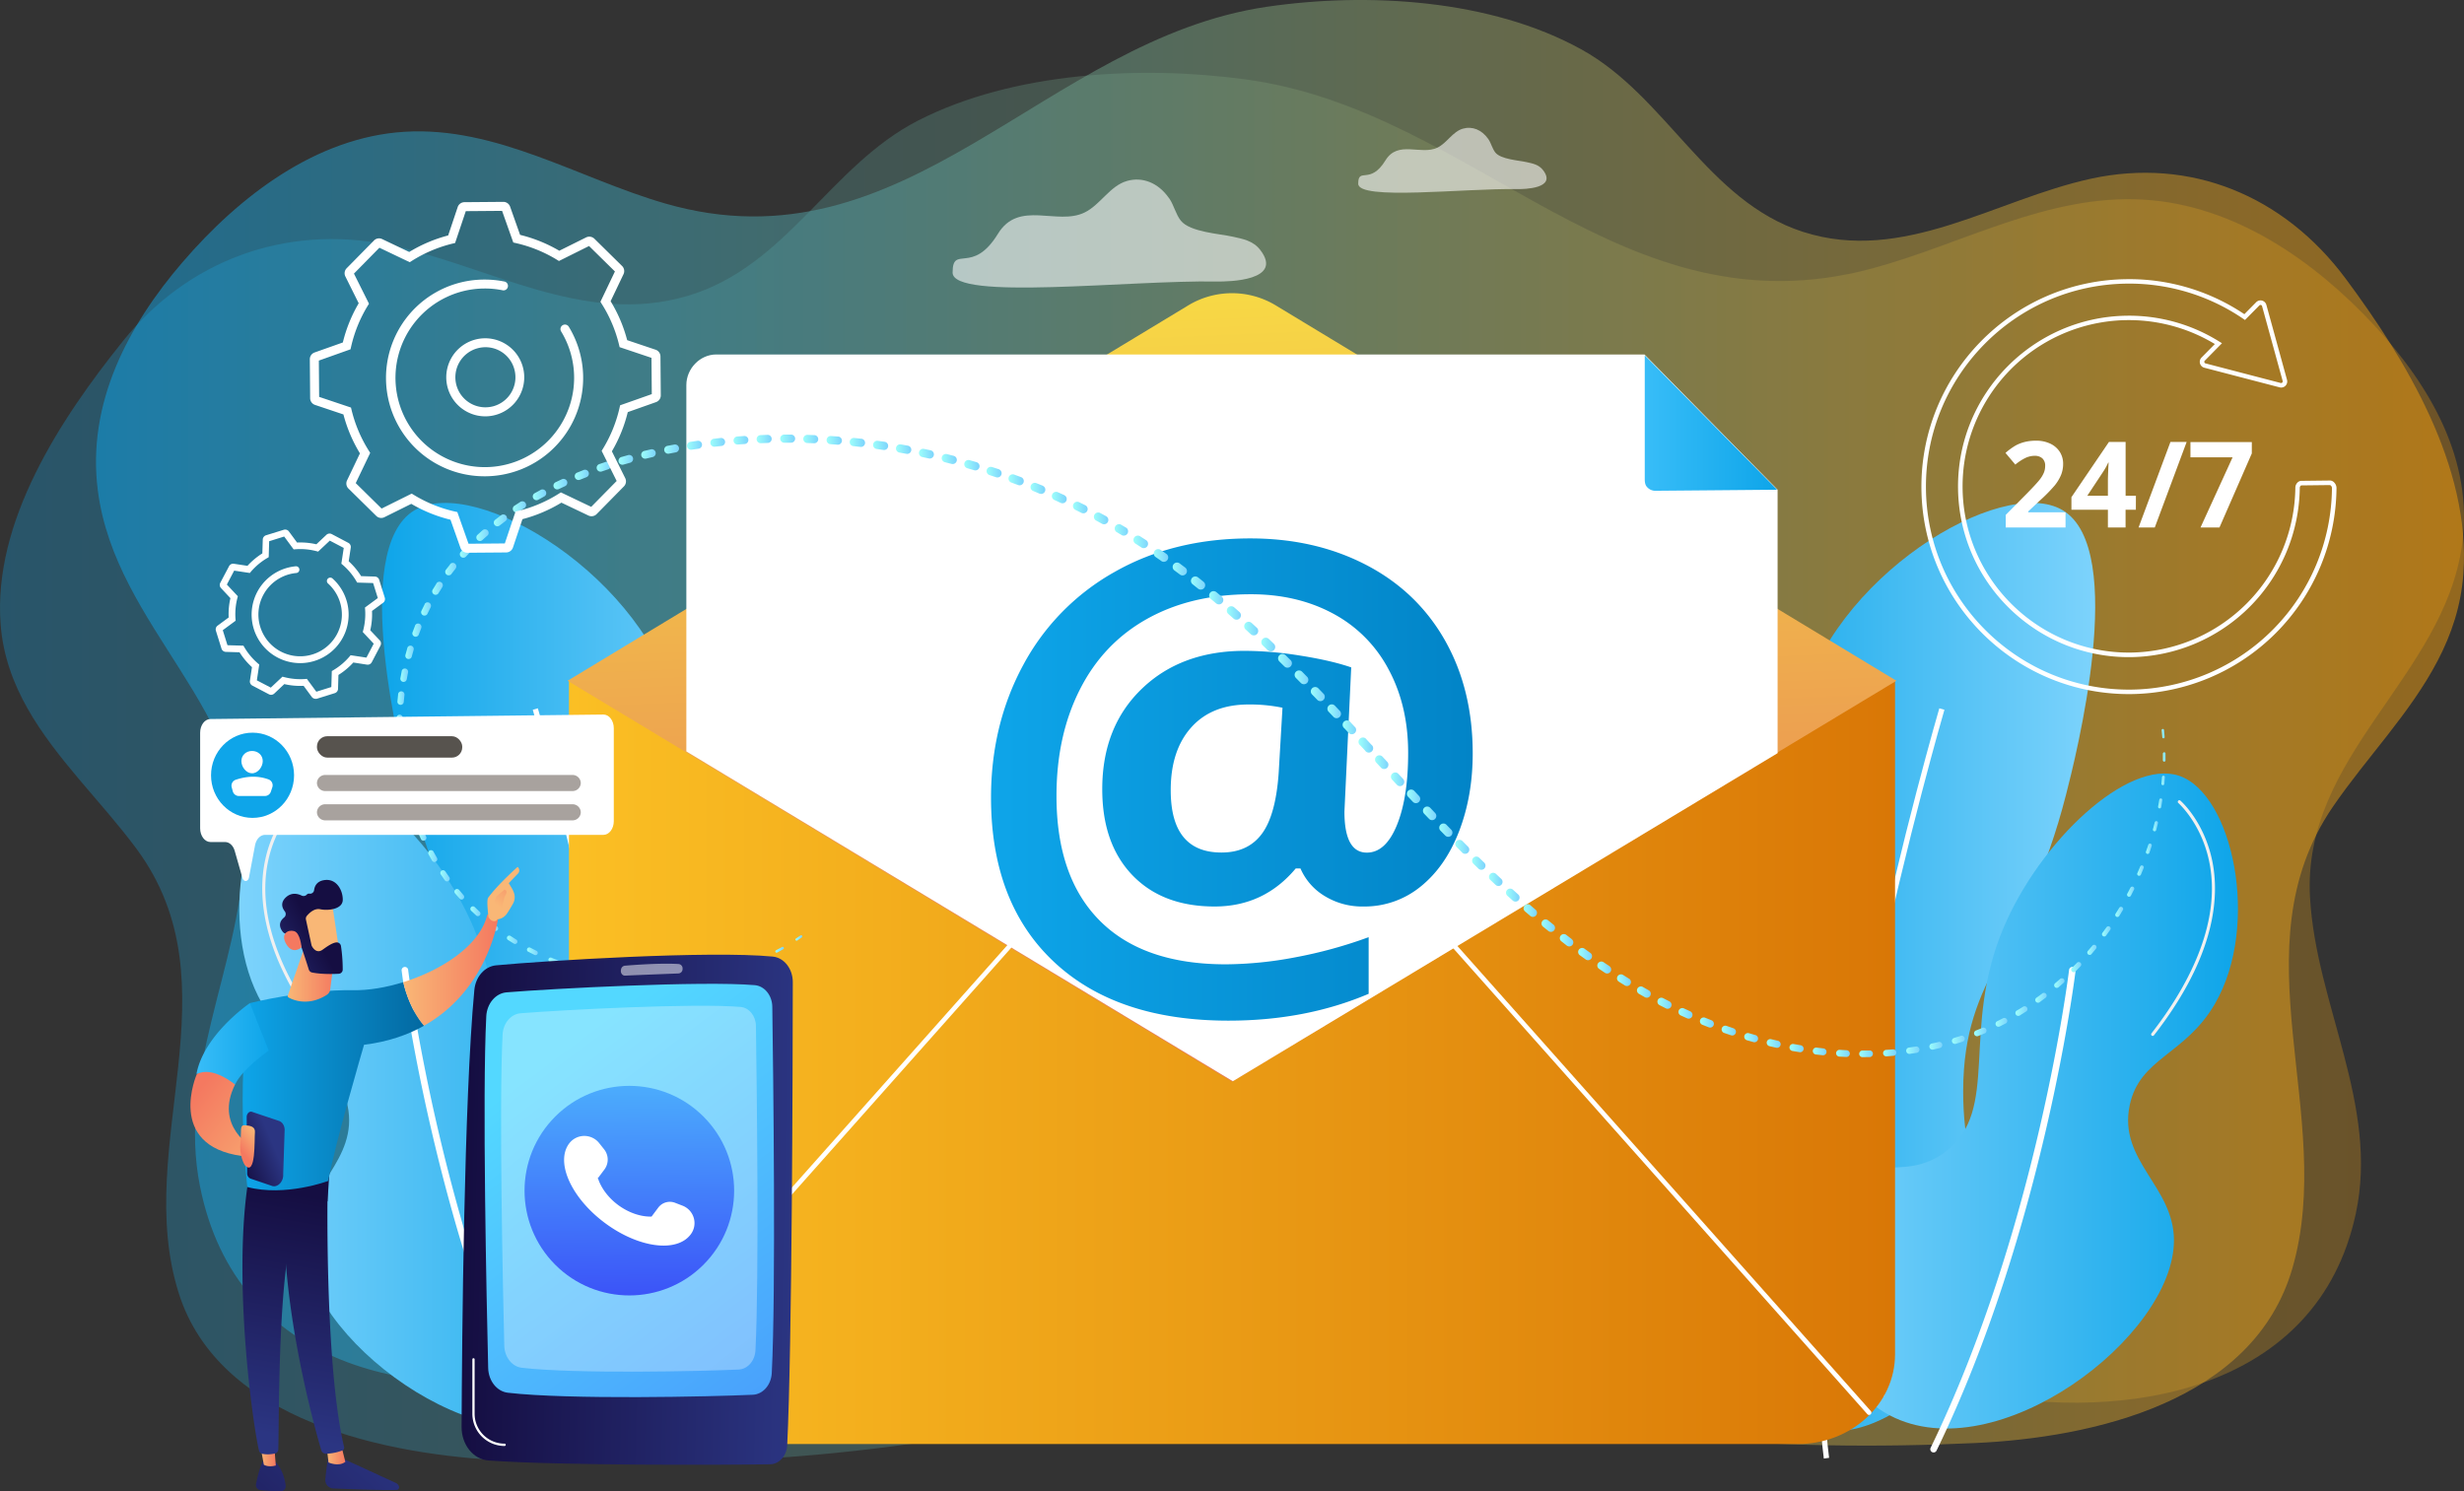 <svg xmlns="http://www.w3.org/2000/svg" xmlns:xlink="http://www.w3.org/1999/xlink" viewBox="0 0 1689.04 1022.42"><rect x="0" y="0" width="1689.04" height="1022.42" fill="#333333" stroke="none"/><defs><linearGradient id="a" x1="115.48" y1="555.31" x2="1804.52" y2="555.31" gradientUnits="userSpaceOnUse"><stop offset="0" stop-color="#0ea5e9"/><stop offset="1" stop-color="#f59e0b"/></linearGradient><linearGradient id="b" x1="181.29" y1="524.34" x2="1804.51" y2="524.34" xlink:href="#a"/><linearGradient id="c" x1="377.35" y1="691.83" x2="642.18" y2="691.83" gradientUnits="userSpaceOnUse"><stop offset="0" stop-color="#0ea5e9"/><stop offset="1" stop-color="#7dd3fc"/></linearGradient><linearGradient id="d" x1="279.51" y1="783.64" x2="575.83" y2="783.64" gradientUnits="userSpaceOnUse"><stop offset="0" stop-color="#7dd3fc"/><stop offset="1" stop-color="#0ea5e9"/></linearGradient><linearGradient id="e" x1="1286.88" y1="691.83" x2="1551.71" y2="691.83" xlink:href="#c"/><linearGradient id="f" x1="1353.23" y1="783.64" x2="1649.55" y2="783.64" xlink:href="#d"/><linearGradient id="g" x1="505.49" y1="757.07" x2="1414.51" y2="757.07" gradientUnits="userSpaceOnUse"><stop offset="0" stop-color="#fbbf24"/><stop offset="1" stop-color="#d97706"/></linearGradient><linearGradient id="h" x1="941.93" y1="66.29" x2="986.69" y2="1129.5" gradientUnits="userSpaceOnUse"><stop offset="0" stop-color="#fdf53f"/><stop offset="1" stop-color="#d93c65"/></linearGradient><clipPath id="i" transform="translate(-115.48 -28.79)"><polygon points="543.22 518.14 960.57 770.06 1354.11 533.03 1354.11 166.05 575.99 166.05 543.22 518.14" style="fill:none"/></clipPath><linearGradient id="j" x1="1242.94" y1="318.85" x2="1333.68" y2="318.85" gradientUnits="userSpaceOnUse"><stop offset="0" stop-color="#38bdf8"/><stop offset="1" stop-color="#0ea5e9"/></linearGradient><linearGradient id="k" x1="794.82" y1="563.22" x2="1125.03" y2="563.22" gradientUnits="userSpaceOnUse"><stop offset="0" stop-color="#0ea5e9"/><stop offset="1" stop-color="#0284c7"/></linearGradient><linearGradient id="l" x1="1597.3" y1="531.78" x2="1599.34" y2="531.78" gradientUnits="userSpaceOnUse"><stop offset="0" stop-color="#9cfffb"/><stop offset="1" stop-color="#7dd3fc"/></linearGradient><linearGradient id="m" x1="1598.1" y1="547.77" x2="1599.91" y2="547.77" xlink:href="#l"/><linearGradient id="n" x1="1597.13" y1="563.75" x2="1599.49" y2="563.75" xlink:href="#l"/><linearGradient id="o" x1="1594.83" y1="579.62" x2="1597.75" y2="579.62" xlink:href="#l"/><linearGradient id="p" x1="1591.27" y1="595.28" x2="1594.73" y2="595.28" xlink:href="#l"/><linearGradient id="q" x1="1586.5" y1="610.63" x2="1590.49" y2="610.63" xlink:href="#l"/><linearGradient id="r" x1="1580.57" y1="625.59" x2="1585.07" y2="625.59" xlink:href="#l"/><linearGradient id="s" x1="1573.53" y1="640.08" x2="1578.52" y2="640.08" xlink:href="#l"/><linearGradient id="t" x1="1565.45" y1="654.03" x2="1570.91" y2="654.03" xlink:href="#l"/><linearGradient id="u" x1="1556.35" y1="667.35" x2="1562.28" y2="667.35" xlink:href="#l"/><linearGradient id="v" x1="1546.29" y1="679.97" x2="1552.68" y2="679.97" xlink:href="#l"/><linearGradient id="w" x1="1535.32" y1="691.82" x2="1542.14" y2="691.82" xlink:href="#l"/><linearGradient id="x" x1="1523.47" y1="702.81" x2="1530.71" y2="702.81" xlink:href="#l"/><linearGradient id="y" x1="1510.8" y1="712.84" x2="1518.46" y2="712.84" xlink:href="#l"/><linearGradient id="z" x1="1497.4" y1="721.82" x2="1505.41" y2="721.82" xlink:href="#l"/><linearGradient id="aa" x1="1483.32" y1="729.67" x2="1491.62" y2="729.67" xlink:href="#l"/><linearGradient id="ab" x1="1468.63" y1="736.3" x2="1477.21" y2="736.3" xlink:href="#l"/><linearGradient id="ac" x1="1453.45" y1="741.67" x2="1462.25" y2="741.67" xlink:href="#l"/><linearGradient id="ad" x1="1437.91" y1="745.83" x2="1446.9" y2="745.83" xlink:href="#l"/><linearGradient id="ae" x1="1422.11" y1="748.81" x2="1431.26" y2="748.81" xlink:href="#l"/><linearGradient id="af" x1="1406.15" y1="750.63" x2="1415.43" y2="750.63" xlink:href="#l"/><linearGradient id="ag" x1="1390.11" y1="751.34" x2="1399.5" y2="751.34" xlink:href="#l"/><linearGradient id="ah" x1="1374.08" y1="750.98" x2="1383.55" y2="750.98" xlink:href="#l"/><linearGradient id="ai" x1="1358.1" y1="749.63" x2="1367.64" y2="749.63" xlink:href="#l"/><linearGradient id="aj" x1="1342.24" y1="747.35" x2="1351.82" y2="747.35" xlink:href="#l"/><linearGradient id="ak" x1="1326.54" y1="744.17" x2="1336.16" y2="744.17" xlink:href="#l"/><linearGradient id="al" x1="1311.03" y1="740.16" x2="1320.69" y2="740.16" xlink:href="#l"/><linearGradient id="am" x1="1295.75" y1="735.36" x2="1305.43" y2="735.36" xlink:href="#l"/><linearGradient id="an" x1="1280.74" y1="729.81" x2="1290.42" y2="729.81" xlink:href="#l"/><linearGradient id="ao" x1="1266.02" y1="723.54" x2="1275.7" y2="723.54" xlink:href="#l"/><linearGradient id="ap" x1="1251.6" y1="716.58" x2="1261.29" y2="716.58" xlink:href="#l"/><linearGradient id="aq" x1="1237.57" y1="708.97" x2="1247.19" y2="708.97" xlink:href="#l"/><linearGradient id="ar" x1="1223.86" y1="700.78" x2="1233.41" y2="700.78" xlink:href="#l"/><linearGradient id="as" x1="1210.46" y1="692.08" x2="1219.95" y2="692.08" xlink:href="#l"/><linearGradient id="at" x1="1197.38" y1="682.91" x2="1206.8" y2="682.91" xlink:href="#l"/><linearGradient id="au" x1="1184.6" y1="673.33" x2="1193.96" y2="673.33" xlink:href="#l"/><linearGradient id="av" x1="1172.1" y1="663.36" x2="1181.41" y2="663.36" xlink:href="#l"/><linearGradient id="aw" x1="1159.88" y1="653.07" x2="1169.13" y2="653.07" xlink:href="#l"/><linearGradient id="ax" x1="1147.9" y1="642.48" x2="1157.11" y2="642.48" xlink:href="#l"/><linearGradient id="ay" x1="1136.16" y1="631.63" x2="1145.33" y2="631.63" xlink:href="#l"/><linearGradient id="az" x1="1124.61" y1="620.57" x2="1133.76" y2="620.57" xlink:href="#l"/><linearGradient id="ba" x1="1113.24" y1="609.32" x2="1122.36" y2="609.32" xlink:href="#l"/><linearGradient id="bb" x1="1102.01" y1="597.91" x2="1111.12" y2="597.91" xlink:href="#l"/><linearGradient id="bc" x1="1090.91" y1="586.37" x2="1100.02" y2="586.37" xlink:href="#l"/><linearGradient id="bd" x1="1079.9" y1="574.75" x2="1089.01" y2="574.75" xlink:href="#l"/><linearGradient id="be" x1="1068.96" y1="563.05" x2="1078.08" y2="563.05" xlink:href="#l"/><linearGradient id="bf" x1="1058.05" y1="551.32" x2="1067.2" y2="551.32" xlink:href="#l"/><linearGradient id="bg" x1="1047.15" y1="539.59" x2="1056.33" y2="539.59" xlink:href="#l"/><linearGradient id="bh" x1="1036.22" y1="527.88" x2="1045.44" y2="527.88" xlink:href="#l"/><linearGradient id="bi" x1="1025.23" y1="516.22" x2="1034.5" y2="516.22" xlink:href="#l"/><linearGradient id="bj" x1="1014.15" y1="504.65" x2="1023.48" y2="504.65" xlink:href="#l"/><linearGradient id="bk" x1="1002.95" y1="493.18" x2="1012.35" y2="493.18" xlink:href="#l"/><linearGradient id="bl" x1="991.6" y1="481.85" x2="1001.09" y2="481.85" xlink:href="#l"/><linearGradient id="bm" x1="980.08" y1="470.7" x2="989.65" y2="470.7" xlink:href="#l"/><linearGradient id="bn" x1="968.38" y1="459.76" x2="978.02" y2="459.76" xlink:href="#l"/><linearGradient id="bo" x1="956.46" y1="449.05" x2="966.14" y2="449.05" xlink:href="#l"/><linearGradient id="bp" x1="944.3" y1="438.62" x2="954.03" y2="438.62" xlink:href="#l"/><linearGradient id="bq" x1="931.87" y1="428.52" x2="941.66" y2="428.52" xlink:href="#l"/><linearGradient id="br" x1="919.15" y1="418.77" x2="929.01" y2="418.77" xlink:href="#l"/><linearGradient id="bs" x1="906.14" y1="409.42" x2="916.06" y2="409.42" xlink:href="#l"/><linearGradient id="bt" x1="892.8" y1="400.51" x2="902.81" y2="400.51" xlink:href="#l"/><linearGradient id="bu" x1="879.15" y1="392.1" x2="889.23" y2="392.1" xlink:href="#l"/><linearGradient id="bv" x1="865.21" y1="384.19" x2="875.35" y2="384.19" xlink:href="#l"/><linearGradient id="bw" x1="850.99" y1="376.8" x2="861.19" y2="376.8" xlink:href="#l"/><linearGradient id="bx" x1="836.52" y1="369.92" x2="846.76" y2="369.92" xlink:href="#l"/><linearGradient id="by" x1="821.81" y1="363.57" x2="832.1" y2="363.57" xlink:href="#l"/><linearGradient id="bz" x1="806.88" y1="357.75" x2="817.22" y2="357.75" xlink:href="#l"/><linearGradient id="ca" x1="791.76" y1="352.46" x2="802.13" y2="352.46" xlink:href="#l"/><linearGradient id="cb" x1="776.47" y1="347.71" x2="786.86" y2="347.71" xlink:href="#l"/><linearGradient id="cc" x1="761.01" y1="343.49" x2="771.43" y2="343.49" xlink:href="#l"/><linearGradient id="cd" x1="745.42" y1="339.83" x2="755.85" y2="339.83" xlink:href="#l"/><linearGradient id="ce" x1="729.72" y1="336.71" x2="740.16" y2="336.71" xlink:href="#l"/><linearGradient id="cf" x1="713.92" y1="334.14" x2="724.36" y2="334.14" xlink:href="#l"/><linearGradient id="cg" x1="698.04" y1="332.14" x2="708.48" y2="332.14" xlink:href="#l"/><linearGradient id="ch" x1="682.1" y1="330.69" x2="692.53" y2="330.69" xlink:href="#l"/><linearGradient id="ci" x1="666.13" y1="329.82" x2="676.55" y2="329.82" xlink:href="#l"/><linearGradient id="cj" x1="650.14" y1="329.51" x2="660.54" y2="329.51" xlink:href="#l"/><linearGradient id="ck" x1="634.15" y1="329.77" x2="644.52" y2="329.77" xlink:href="#l"/><linearGradient id="cl" x1="618.19" y1="330.62" x2="628.53" y2="330.62" xlink:href="#l"/><linearGradient id="cm" x1="602.27" y1="332.06" x2="612.57" y2="332.06" xlink:href="#l"/><linearGradient id="cn" x1="586.42" y1="334.08" x2="596.68" y2="334.08" xlink:href="#l"/><linearGradient id="co" x1="570.66" y1="336.71" x2="580.87" y2="336.71" xlink:href="#l"/><linearGradient id="cp" x1="555.04" y1="340.01" x2="565.18" y2="340.01" xlink:href="#l"/><linearGradient id="cq" x1="539.58" y1="344.01" x2="549.64" y2="344.01" xlink:href="#l"/><linearGradient id="cr" x1="524.37" y1="348.76" x2="534.31" y2="348.76" xlink:href="#l"/><linearGradient id="cs" x1="509.44" y1="354.3" x2="519.22" y2="354.3" xlink:href="#l"/><linearGradient id="ct" x1="494.86" y1="360.69" x2="504.45" y2="360.69" xlink:href="#l"/><linearGradient id="cu" x1="480.72" y1="367.98" x2="490.1" y2="367.98" xlink:href="#l"/><linearGradient id="cv" x1="467.12" y1="376.21" x2="476.26" y2="376.21" xlink:href="#l"/><linearGradient id="cw" x1="454.18" y1="385.42" x2="463.03" y2="385.42" xlink:href="#l"/><linearGradient id="cx" x1="442.02" y1="395.63" x2="450.55" y2="395.63" xlink:href="#l"/><linearGradient id="cy" x1="430.79" y1="406.84" x2="438.96" y2="406.84" xlink:href="#l"/><linearGradient id="cz" x1="420.63" y1="419.03" x2="428.39" y2="419.03" xlink:href="#l"/><linearGradient id="da" x1="411.76" y1="432.18" x2="419.03" y2="432.18" xlink:href="#l"/><linearGradient id="db" x1="404.24" y1="446.16" x2="411.03" y2="446.16" xlink:href="#l"/><linearGradient id="dc" x1="398.1" y1="460.83" x2="404.4" y2="460.83" xlink:href="#l"/><linearGradient id="dd" x1="393.34" y1="476.02" x2="399.15" y2="476.02" xlink:href="#l"/><linearGradient id="de" x1="389.95" y1="491.6" x2="395.27" y2="491.6" xlink:href="#l"/><linearGradient id="df" x1="387.92" y1="507.44" x2="392.76" y2="507.44" xlink:href="#l"/><linearGradient id="dg" x1="387.24" y1="523.41" x2="391.6" y2="523.41" xlink:href="#l"/><linearGradient id="dh" x1="387.56" y1="539.4" x2="392.11" y2="539.4" xlink:href="#l"/><linearGradient id="di" x1="389.15" y1="555.31" x2="394.04" y2="555.31" xlink:href="#l"/><linearGradient id="dj" x1="392.09" y1="571" x2="397.31" y2="571" xlink:href="#l"/><linearGradient id="dk" x1="396.36" y1="586.37" x2="401.92" y2="586.37" xlink:href="#l"/><linearGradient id="dl" x1="401.98" y1="601.28" x2="407.87" y2="601.28" xlink:href="#l"/><linearGradient id="dm" x1="408.95" y1="615.6" x2="415.18" y2="615.6" xlink:href="#l"/><linearGradient id="dn" x1="417.27" y1="629.16" x2="423.78" y2="629.16" xlink:href="#l"/><linearGradient id="do" x1="426.9" y1="641.83" x2="433.68" y2="641.83" xlink:href="#l"/><linearGradient id="dp" x1="437.79" y1="653.44" x2="444.81" y2="653.44" xlink:href="#l"/><linearGradient id="dq" x1="449.83" y1="663.87" x2="457.03" y2="663.87" xlink:href="#l"/><linearGradient id="dr" x1="462.85" y1="673.06" x2="470.2" y2="673.06" xlink:href="#l"/><linearGradient id="ds" x1="476.71" y1="680.97" x2="484.15" y2="680.97" xlink:href="#l"/><linearGradient id="dt" x1="491.26" y1="687.58" x2="498.74" y2="687.58" xlink:href="#l"/><linearGradient id="du" x1="506.34" y1="692.87" x2="513.84" y2="692.87" xlink:href="#l"/><linearGradient id="dv" x1="521.86" y1="696.85" x2="529.33" y2="696.85" xlink:href="#l"/><linearGradient id="dw" x1="537.66" y1="699.51" x2="545.08" y2="699.51" xlink:href="#l"/><linearGradient id="dx" x1="553.65" y1="700.84" x2="560.97" y2="700.84" xlink:href="#l"/><linearGradient id="dy" x1="569.72" y1="700.84" x2="576.91" y2="700.84" xlink:href="#l"/><linearGradient id="dz" x1="585.74" y1="699.47" x2="592.78" y2="699.47" xlink:href="#l"/><linearGradient id="ea" x1="601.61" y1="696.7" x2="608.44" y2="696.7" xlink:href="#l"/><linearGradient id="eb" x1="617.18" y1="692.54" x2="623.76" y2="692.54" xlink:href="#l"/><linearGradient id="ec" x1="632.31" y1="686.97" x2="638.61" y2="686.97" xlink:href="#l"/><linearGradient id="ed" x1="646.86" y1="679.97" x2="652.83" y2="679.97" xlink:href="#l"/><linearGradient id="ee" x1="660.67" y1="671.87" x2="665.4" y2="671.87" xlink:href="#l"/><linearGradient id="ef" x1="144.66" y1="531.52" x2="201.57" y2="531.52" gradientUnits="userSpaceOnUse"><stop offset="0" stop-color="#0ea5e9"/><stop offset="1" stop-color="#0ea5e9"/></linearGradient><linearGradient id="eg" x1="-6114.6" y1="824.38" x2="-5889.31" y2="824.38" gradientTransform="matrix(-1, -0.02, -0.02, 1, -5436.04, -99.41)" gradientUnits="userSpaceOnUse"><stop offset="0" stop-color="#2b3582"/><stop offset="1" stop-color="#150e42"/></linearGradient><linearGradient id="eh" x1="-5943.8" y1="734.82" x2="-6407.81" y2="1328.4" gradientTransform="matrix(-1, -0.02, -0.02, 1, -5436.04, -99.41)" gradientUnits="userSpaceOnUse"><stop offset="0" stop-color="#53d8ff"/><stop offset="1" stop-color="#3840f7"/></linearGradient><linearGradient id="ei" x1="544.8" y1="702.45" x2="548.39" y2="948.88" gradientTransform="translate(757.74 -139.19) rotate(45)" xlink:href="#eh"/><linearGradient id="ej" x1="1584.58" y1="1014.68" x2="1441.09" y2="1170.75" gradientTransform="translate(-1198.53)" xlink:href="#eg"/><linearGradient id="ek" x1="1538.01" y1="1026.27" x2="1550.75" y2="1026.27" gradientTransform="translate(-1198.53)" gradientUnits="userSpaceOnUse"><stop offset="0" stop-color="#f9b776"/><stop offset="1" stop-color="#f47960"/></linearGradient><linearGradient id="el" x1="1514.92" y1="1014.94" x2="1543.08" y2="851.32" gradientTransform="translate(-1198.53)" xlink:href="#eg"/><linearGradient id="em" x1="1552.39" y1="985.09" x2="1408.9" y2="1141.16" gradientTransform="translate(-1198.53)" xlink:href="#eg"/><linearGradient id="en" x1="1492.07" y1="1025.62" x2="1503.08" y2="1025.62" xlink:href="#ek"/><linearGradient id="eo" x1="1483.07" y1="1009.46" x2="1511.23" y2="845.84" gradientTransform="translate(-1198.53)" xlink:href="#eg"/><linearGradient id="ep" x1="281.81" y1="773.49" x2="406.19" y2="773.49" gradientUnits="userSpaceOnUse"><stop offset="0" stop-color="#0ea5e9"/><stop offset="1" stop-color="#0369a1"/></linearGradient><linearGradient id="eq" x1="1590.45" y1="693.76" x2="1655.57" y2="693.76" xlink:href="#ek"/><linearGradient id="er" x1="7016.72" y1="682.84" x2="7060.41" y2="782.26" gradientTransform="matrix(-1, 0, 0, 1, 7459.25, 0)" xlink:href="#ek"/><linearGradient id="es" x1="1655.25" y1="649.74" x2="1673.49" y2="621.71" xlink:href="#ek"/><linearGradient id="et" x1="250.16" y1="744.44" x2="299.69" y2="744.44" xlink:href="#j"/><linearGradient id="eu" x1="1511.24" y1="697.9" x2="1543.82" y2="697.9" xlink:href="#ek"/><linearGradient id="ev" x1="1515.23" y1="832.06" x2="1448.15" y2="778.4" xlink:href="#ek"/><linearGradient id="ew" x1="-3162.8" y1="-3234.97" x2="-3203.92" y2="-3180.58" gradientTransform="matrix(0.88, -0.47, 0.47, 0.88, 4621, 2040)" xlink:href="#ek"/><linearGradient id="ex" x1="-3194.2" y1="-3221.91" x2="-3145.09" y2="-3221.91" gradientTransform="matrix(0.88, -0.47, 0.47, 0.88, 4621, 2040)" xlink:href="#eg"/><linearGradient id="ey" x1="-3222.09" y1="-3192.53" x2="-3189.8" y2="-3225.66" gradientTransform="matrix(0.88, -0.47, 0.47, 0.88, 4621, 2040)" xlink:href="#ek"/><linearGradient id="ez" x1="-8537.23" y1="353.45" x2="-8554.34" y2="371.54" gradientTransform="matrix(0.96, 0.29, -0.37, 1.22, 8616.79, 2828.34)" xlink:href="#eg"/><linearGradient id="fa" x1="293.17" y1="808.16" x2="280.74" y2="817.44" gradientTransform="matrix(1, 0, 0, 1, 0, 0)" xlink:href="#ek"/></defs><title>contact</title><g style="isolation:isolate"><path d="M134.34,514.5c19.59,34.68,50.73,63.84,74.73,96.25,69.33,93.68-2.81,203.3,28.83,304.29,27.57,88,142.24,111.57,226.06,115.14,141.23,6,282.31-3,418.48-41.3,94.49-26.58,189.1-61.39,288.7-63.49,101.82-2.16,197.59,38.72,295.95,58.05,108,21.23,237.19-1.82,263.23-122.43,16.13-74.73-27.3-143.54-31.36-217.11-5.39-97.39,91.71-150.84,104.27-241.89,7.92-57.41-21.67-108.7-60.29-150.23-40.74-43.83-95.53-82.55-158.4-86.15-65.7-3.76-124.34,30.74-185.76,47.21C1226.2,259.13,1128.24,104.76,969.42,83.23c-71.62-9.71-159.65-5.1-224.68,28.24-60.48,31-89.82,99.88-157.66,120.1-71.79,21.41-137.49-21.37-205.71-35-70.61-14.14-137.39,11-181.58,66-42.85,53.39-89.21,123.7-83.89,194.19C117.51,478.14,124.46,497,134.34,514.5Z" transform="translate(-115.48 -28.79)" style="opacity:0.3;fill:url(#a)"/><path d="M1786.39,481.9c-18.83,36.05-48.76,66.37-71.81,100.08-66.64,97.41,2.69,211.39-27.72,316.4-26.5,91.49-136.69,116-217.24,119.73-135.74,6.26-271.31-3.12-402.18-43-90.81-27.64-181.73-63.83-277.45-66-97.85-2.24-189.89,40.27-284.41,60.37-103.8,22.07-227.95-1.9-253-127.31C237.1,764.5,278.84,693,282.75,616.45c5.17-101.27-88.14-156.85-100.22-251.52-7.61-59.69,20.83-113,57.94-156.22,39.16-45.57,91.82-85.83,152.23-89.57,63.14-3.91,119.5,32,178.52,49.09,165.85,48.13,260-112.38,412.63-134.78,68.83-10.1,153.43-5.3,215.93,29.37,58.12,32.24,86.32,103.86,151.51,124.89,69,22.25,132.13-22.23,197.69-36.44,67.86-14.71,132,11.4,174.51,68.65,41.18,55.51,85.73,128.62,80.62,201.92C1802.56,444.09,1795.89,463.73,1786.39,481.9Z" transform="translate(-115.48 -28.79)" style="opacity:0.5;fill:url(#b)"/><path d="M566.43,1009c-42.1,8.42-95.87-37.48-113.19-87.62-17.82-51.61,14.86-73.23,14.61-144.84-.29-81.34-42.61-93.6-70.59-203.25-6.32-24.74-42.86-167.9,2.43-194.73C441.57,353.79,559.2,425,579.82,516.13c14.7,65-30.75,92.27-13.39,168,15.23,66.42,55.25,67.38,70.59,131.45C655.69,893.53,621.71,998,566.43,1009Z" transform="translate(-115.48 -28.79)" style="fill:url(#c)"/><path d="M563.37,1028.75C574.72,941.11,552.58,805.9,532,707.9c-22.28-106.1-47.55-192.64-47.81-193.5l-3.5,1c.25.87,25.5,87.29,47.74,193.26C549,806.39,571,941.15,559.75,1028.28Z" transform="translate(-115.48 -28.79)" style="fill:#fff"/><path d="M517.94,999.26c55.23-28.78,74.13-127.59,42.74-159.7-21.21-21.7-51.63,1.12-81-21.37-37.46-28.72-9.9-82.81-39.36-153C415.27,605.54,355.14,549.05,320,560.64,283.22,572.77,263.84,662.79,295.26,717c20.43,35.23,51.7,37,58.48,69.73,7.87,38-30.16,55.36-30.37,92.22C323,945.13,444.88,1037.33,517.94,999.26Z" transform="translate(-115.48 -28.79)" style="fill:url(#d)"/><path d="M488.14,1024.57a2.3,2.3,0,0,0,1-.23,2.25,2.25,0,0,0,1-3C417,870.46,395.48,695.44,395.27,693.69a2.25,2.25,0,0,0-4.47.53c.21,1.76,21.77,177.54,95.31,329.08A2.27,2.27,0,0,0,488.14,1024.57Z" transform="translate(-115.48 -28.79)" style="fill:#fff"/><path d="M337.93,739a1.1,1.1,0,0,0,.66-.23,1.07,1.07,0,0,0,.18-1.51c-23.11-29.66-48.72-74.23-39.5-118.09,5.49-26.12,21-39.74,21.1-39.87a1.08,1.08,0,0,0,.11-1.52,1.07,1.07,0,0,0-1.51-.11c-.66.57-16.16,14.24-21.8,41.06C292,643.4,294.7,684.21,337.08,738.6A1.08,1.08,0,0,0,337.93,739Z" transform="translate(-115.48 -28.79)" style="fill:#f0f0f0"/><path d="M522.92,986.08a1.09,1.09,0,0,0,.89-.46c35.51-51.84,47.63-91.89,36-119-10.34-24.14-36.45-28.64-36.72-28.68a1.07,1.07,0,1,0-.34,2.12c.25,0,25.23,4.37,35.09,27.43,11.3,26.43-.74,65.78-35.8,116.95a1.08,1.08,0,0,0,.27,1.5A1.14,1.14,0,0,0,522.92,986.08Z" transform="translate(-115.48 -28.79)" style="fill:#f0f0f0"/><path d="M1362.63,1009c42.1,8.42,95.87-37.48,113.19-87.62,17.82-51.61-14.86-73.23-14.61-144.84.29-81.34,42.6-93.6,70.59-203.25,6.32-24.74,42.86-167.9-2.43-194.73-41.88-24.81-159.51,46.39-180.13,137.53-14.7,65,30.75,92.27,13.39,168-15.23,66.42-55.26,67.38-70.59,131.45C1273.37,893.53,1307.35,998,1362.63,1009Z" transform="translate(-115.48 -28.79)" style="fill:url(#e)"/><path d="M1365.69,1028.75c-11.35-87.64,10.79-222.85,31.36-320.85,22.27-106.1,47.55-192.64,47.81-193.5l3.5,1c-.25.87-25.5,87.29-47.74,193.26-20.51,97.71-42.6,232.47-31.31,319.6Z" transform="translate(-115.48 -28.79)" style="fill:#fff"/><path d="M1411.12,999.26c-55.23-28.78-74.13-127.59-42.74-159.7,21.21-21.7,51.63,1.12,81-21.37,37.46-28.72,9.9-82.81,39.36-153,25.07-59.69,85.2-116.18,120.34-104.59,36.78,12.13,56.15,102.15,24.74,156.33-20.43,35.23-51.7,37-58.48,69.73-7.87,38,30.16,55.36,30.36,92.22C1606.06,945.13,1484.18,1037.33,1411.12,999.26Z" transform="translate(-115.48 -28.79)" style="fill:url(#f)"/><path d="M1440.92,1024.57a2.27,2.27,0,0,1-1-.23,2.24,2.24,0,0,1-1-3c73.21-150.87,94.68-325.89,94.89-327.64a2.25,2.25,0,1,1,4.47.53c-.21,1.76-21.77,177.54-95.32,329.08A2.24,2.24,0,0,1,1440.92,1024.57Z" transform="translate(-115.48 -28.79)" style="fill:#fff"/><path d="M1591.13,739a1.1,1.1,0,0,1-.66-.23,1.08,1.08,0,0,1-.19-1.51c23.11-29.66,48.73-74.23,39.51-118.09-5.49-26.12-21-39.74-21.11-39.87a1.09,1.09,0,0,1-.1-1.52,1.06,1.06,0,0,1,1.51-.11c.66.57,16.16,14.24,21.8,41.06,5.18,24.65,2.47,65.46-39.91,119.85A1.08,1.08,0,0,1,1591.13,739Z" transform="translate(-115.48 -28.79)" style="fill:#f0f0f0"/><path d="M1406.14,986.08a1.07,1.07,0,0,1-.89-.46c-35.52-51.84-47.63-91.89-36-119,10.34-24.14,36.45-28.64,36.71-28.68a1.07,1.07,0,1,1,.35,2.12c-.25,0-25.23,4.37-35.09,27.43-11.3,26.43.74,65.78,35.8,116.95a1.07,1.07,0,0,1-.88,1.68Z" transform="translate(-115.48 -28.79)" style="fill:#f0f0f0"/><path d="M505.49,495.34V957.26c0,34,29.86,61.55,66.69,61.55h775.64c36.83,0,66.69-27.56,66.69-61.55V495.34Z" transform="translate(-115.48 -28.79)" style="fill:url(#g)"/><path d="M1187.73,357.8,990.57,238.51a58,58,0,0,0-61.14,0L732.27,357.77,504.55,495.52,732.27,632.93,960,770.34l227.73-137.56,227.72-137.26Z" transform="translate(-115.48 -28.79)" style="fill:url(#h)"/><g style="mix-blend-mode:soft-light"><path d="M523.3,998.85a1.6,1.6,0,0,1-1.19-2.66l284-319.55a1.59,1.59,0,1,1,2.38,2.12l-284,319.55A1.56,1.56,0,0,1,523.3,998.85Z" transform="translate(-115.48 -28.79)" style="fill:#fff"/><path d="M1396.7,998.85a1.56,1.56,0,0,1-1.19-.54l-284-319.55a1.59,1.59,0,1,1,2.38-2.12l284,319.55a1.6,1.6,0,0,1-1.19,2.66Z" transform="translate(-115.48 -28.79)" style="fill:#fff"/></g><g style="clip-path:url(#i)"><path d="M1242.76,271.81H606.48c-11.23,0-20.52,9.74-20.52,21V809.13H1334V364.54Z" transform="translate(-115.48 -28.79)" style="fill:#fff"/><path d="M1333.68,364.54l-83.49.72a7.43,7.43,0,0,1-5.52-2.4c-1.57-1.57-1.73-3.69-1.73-5.9V272.45Z" transform="translate(-115.48 -28.79)" style="fill:url(#j)"/><path d="M1125,545.33q0,29.11-9.3,53.28t-26.29,37.91A60.81,60.81,0,0,1,1050,650.27a49.13,49.13,0,0,1-26.49-7.17,41.22,41.22,0,0,1-16.58-18.91h-3.24q-21.83,26.09-55.6,26.08-35.79,0-56.42-21.53T871.06,569.8q0-42.67,27.09-68.76T968.92,475a244.24,244.24,0,0,1,38.32,3.34q20.94,3.33,34.48,8l-4.65,98.88q0,28.11,15.37,28.11,12.93,0,20.62-18.91t7.69-49.44q0-32.55-13.55-57.52a91.91,91.91,0,0,0-38.12-38.12q-24.57-13.14-56.11-13.14-40.85,0-71,16.78t-46.2,48.43q-16.08,31.64-16.08,73.1,0,55.8,29.83,85.63T956,689.91a261.28,261.28,0,0,0,47.12-4.75,312.09,312.09,0,0,0,50.55-13.86v38.83q-43.28,18.4-96.05,18.4-76.85,0-119.81-40.44t-43-112.43q0-49.95,21.94-90.69a159.32,159.32,0,0,1,62.48-63.9q40.54-23.15,93.32-23.15,44.49,0,79.47,18.2t54,51.76Q1125,501.45,1125,545.33ZM918,570.6q0,42.67,34.78,42.67,18.19,0,27.7-12.84T992,558.67L994.61,514a110.31,110.31,0,0,0-23.26-2.23q-25.27,0-39.33,15.77T918,570.6Z" transform="translate(-115.48 -28.79)" style="fill:url(#k)"/></g><path d="M1432.59,364.08c-.91-78.43,62.17-143,140.6-143.89a141.37,141.37,0,0,1,80.77,24l8.09-8.2a4.17,4.17,0,0,1,7,1.82l14.15,51.41a4.16,4.16,0,0,1-5.07,5.13l-51.6-13.45a4.18,4.18,0,0,1-1.91-7l9.11-9.24a114,114,0,0,0-172.92,98.92c.73,62.81,52.48,113.33,115.37,112.6a114.41,114.41,0,0,0,112.73-113.1c0-2.16,1.71-4.6,4.1-4.63l19.88-.23a4.15,4.15,0,0,1,2.83,1.56l.16.17a5.44,5.44,0,0,1,1.24,3.49,142.43,142.43,0,0,1-140.61,141.2C1498.05,505.59,1433.5,442.52,1432.59,364.08Zm247.65-73.74a1.27,1.27,0,0,0,0-.28l-14.15-51.41a1.08,1.08,0,0,0-1.81-.48l-9.9,10-1.06-.72a138.33,138.33,0,0,0-80.06-24.21c-76.74.89-138.45,64-137.56,140.78s64,138.44,140.78,137.56A139.36,139.36,0,0,0,1714,363.47h0a2.5,2.5,0,0,0-.35-1.31l-.17-.17a5.08,5.08,0,0,0-.7-.64l-19.77.23c-.42,0-1.06.84-1.06,1.59a117.5,117.5,0,0,1-115.78,116.14c-64.58.75-117.74-51.13-118.48-115.65S1508.9,246,1573.48,245.24A116.71,116.71,0,0,1,1637,263.1l1.62,1-11.82,12a1.1,1.1,0,0,0,.5,1.82l51.6,13.45a1.08,1.08,0,0,0,1-.28A1,1,0,0,0,1680.24,290.34Z" transform="translate(-115.48 -28.79)" style="fill:#fff"/><path d="M1531.38,390.42h-41V381.8l14.72-14.88q6.54-6.69,8.54-9.28a20.54,20.54,0,0,0,2.89-4.8,12.14,12.14,0,0,0,.88-4.57,6.68,6.68,0,0,0-1.94-5.25,7.56,7.56,0,0,0-5.2-1.73,14.83,14.83,0,0,0-6.61,1.57,33.6,33.6,0,0,0-6.7,4.45l-6.74-8a44.33,44.33,0,0,1,7.18-5.22,26.68,26.68,0,0,1,6.22-2.34,31.71,31.71,0,0,1,7.54-.83,22.24,22.24,0,0,1,9.7,2,15.53,15.53,0,0,1,6.54,5.61,15,15,0,0,1,2.33,8.27,20.22,20.22,0,0,1-1.43,7.6,29.43,29.43,0,0,1-4.41,7.28,108.16,108.16,0,0,1-10.53,10.63l-7.54,7.1V380h25.55Z" transform="translate(-115.48 -28.79)" style="fill:#fff"/><path d="M1579.59,378.27h-7.06v12.15h-12.11V378.27h-25v-8.62l25.71-37.86h11.43v36.86h7.06Zm-19.17-9.62V358.7c0-1.66.07-4.06.2-7.22s.24-5,.32-5.5h-.32a44.17,44.17,0,0,1-3.57,6.42l-10.75,16.25Z" transform="translate(-115.48 -28.79)" style="fill:#fff"/><path d="M1614.4,331.79l-21.85,58.63h-11.11l21.85-58.63Z" transform="translate(-115.48 -28.79)" style="fill:#fff"/><path d="M1623.91,390.42l22-48.12H1617V331.87h42.07v7.78l-22.17,50.77Z" transform="translate(-115.48 -28.79)" style="fill:#fff"/><path d="M1597.3,529.46l.4,4.76v0a.84.84,0,0,0,.89.76.83.83,0,0,0,.75-.89h0l-.44-4.8a.8.8,0,0,0-1.6.13Z" transform="translate(-115.48 -28.79)" style="fill:url(#l)"/><path d="M1598.12,545.36l0,4.78v0a.91.91,0,0,0,1.81,0h0l0-4.82a.89.89,0,0,0-1.77,0Z" transform="translate(-115.48 -28.79)" style="fill:url(#m)"/><path d="M1597.56,561.27l-.43,4.76v0a1,1,0,1,0,2,.18h0l.39-4.81a1,1,0,0,0-1.93-.16Z" transform="translate(-115.48 -28.79)" style="fill:url(#n)"/><path d="M1595.67,577.08l-.82,4.7v0a1.07,1.07,0,1,0,2.11.36h0l.78-4.76a1,1,0,0,0-2.06-.35Z" transform="translate(-115.48 -28.79)" style="fill:url(#o)"/><path d="M1592.51,592.67l-1.19,4.62v0a1.15,1.15,0,1,0,2.23.57h0l1.15-4.68a1.13,1.13,0,1,0-2.19-.55Z" transform="translate(-115.48 -28.79)" style="fill:url(#p)"/><path d="M1588.12,608l-1.54,4.52v0a1.24,1.24,0,1,0,2.34.8h0l1.52-4.58a1.21,1.21,0,0,0-2.3-.78Z" transform="translate(-115.48 -28.79)" style="fill:url(#q)"/><path d="M1582.57,622.87l-1.88,4.39v0a1.32,1.32,0,1,0,2.42,1h0l1.87-4.46a1.3,1.3,0,0,0-2.39-1Z" transform="translate(-115.48 -28.79)" style="fill:url(#r)"/><path d="M1575.91,637.31l-2.2,4.23,0,0a1.4,1.4,0,0,0,2.49,1.3v0l2.19-4.3a1.38,1.38,0,0,0-2.44-1.27Z" transform="translate(-115.48 -28.79)" style="fill:url(#s)"/><path d="M1568.2,651.21l-2.51,4,0,0a1.48,1.48,0,1,0,2.52,1.56h0l2.5-4.13a1.46,1.46,0,0,0-2.48-1.53Z" transform="translate(-115.48 -28.79)" style="fill:url(#t)"/><path d="M1559.48,664.49l-2.81,3.86,0,0a1.56,1.56,0,0,0,2.53,1.84v0l2.81-3.93a1.54,1.54,0,0,0-2.5-1.8Z" transform="translate(-115.48 -28.79)" style="fill:url(#u)"/><path d="M1549.8,677.09l-3.09,3.63,0,0a1.65,1.65,0,1,0,2.51,2.14v0l3.09-3.72a1.62,1.62,0,0,0-2.48-2.08Z" transform="translate(-115.48 -28.79)" style="fill:url(#v)"/><path d="M1539.2,688.9l-3.36,3.39,0,0a1.73,1.73,0,1,0,2.45,2.43h0l3.37-3.48a1.7,1.7,0,0,0-2.43-2.38Z" transform="translate(-115.48 -28.79)" style="fill:url(#w)"/><path d="M1527.73,699.88l-3.6,3.11,0,0a1.82,1.82,0,0,0,2.37,2.75l0,0,3.63-3.2a1.79,1.79,0,0,0-2.35-2.69Z" transform="translate(-115.48 -28.79)" style="fill:url(#x)"/><path d="M1515.45,709.9l-3.83,2.81,0,0a1.89,1.89,0,1,0,2.24,3h0l3.88-2.9a1.87,1.87,0,0,0-2.23-3Z" transform="translate(-115.48 -28.79)" style="fill:url(#y)"/><path d="M1502.42,718.91l-4.05,2.49,0,0a2,2,0,1,0,2.05,3.32h0l4.11-2.57a1.94,1.94,0,0,0-2-3.3Z" transform="translate(-115.48 -28.79)" style="fill:url(#z)"/><path d="M1488.7,726.82l-4.24,2.14,0,0a2,2,0,0,0,1.8,3.57h0l4.31-2.21a2,2,0,0,0-1.8-3.54Z" transform="translate(-115.48 -28.79)" style="fill:url(#aa)"/><path d="M1474.37,733.51l-4.41,1.77,0,0a2,2,0,0,0,1.51,3.8h0l4.49-1.83a2,2,0,0,0-1.52-3.77Z" transform="translate(-115.48 -28.79)" style="fill:url(#ab)"/><path d="M1459.51,739l-4.54,1.4h0a2.09,2.09,0,1,0,1.24,4h0l4.62-1.46a2.08,2.08,0,0,0-1.23-4Z" transform="translate(-115.48 -28.79)" style="fill:url(#ac)"/><path d="M1444.26,743.22l-4.64,1h0a2.14,2.14,0,0,0,.94,4.17h0l4.72-1.1a2.12,2.12,0,0,0-.94-4.14Z" transform="translate(-115.48 -28.79)" style="fill:url(#ad)"/><path d="M1428.72,746.3l-4.7.69h0a2.18,2.18,0,1,0,.64,4.32h0l4.79-.74a2.17,2.17,0,0,0-.65-4.29Z" transform="translate(-115.48 -28.79)" style="fill:url(#ae)"/><path d="M1413,748.22l-4.74.36h0a2.23,2.23,0,0,0,.34,4.44h0l4.83-.39a2.22,2.22,0,0,0-.34-4.42Z" transform="translate(-115.48 -28.79)" style="fill:url(#af)"/><path d="M1397.17,749l-4.75,0h-.05a2.28,2.28,0,1,0,0,4.55h0l4.85-.06a2.27,2.27,0,0,0,0-4.53Z" transform="translate(-115.48 -28.79)" style="fill:url(#ag)"/><path d="M1381.32,748.81l-4.75-.27h0a2.32,2.32,0,1,0-.26,4.64h0l4.84.25a2.31,2.31,0,0,0,.25-4.61Z" transform="translate(-115.48 -28.79)" style="fill:url(#ah)"/><path d="M1365.51,747.57l-4.72-.55h0a2.37,2.37,0,0,0-.56,4.71h0l4.81.54a2.36,2.36,0,0,0,.54-4.68Z" transform="translate(-115.48 -28.79)" style="fill:url(#ai)"/><path d="M1349.8,745.4l-4.69-.83h0a2.42,2.42,0,1,0-.84,4.76h0l4.77.81a2.4,2.4,0,0,0,.82-4.73Z" transform="translate(-115.48 -28.79)" style="fill:url(#aj)"/><path d="M1334.23,742.33l-4.63-1.08h0a2.46,2.46,0,1,0-1.12,4.79h0l4.72,1.07a2.45,2.45,0,0,0,1.1-4.77Z" transform="translate(-115.48 -28.79)" style="fill:url(#ak)"/><path d="M1318.85,738.43l-4.58-1.32,0,0a2.51,2.51,0,0,0-1.39,4.82h0l4.66,1.32a2.5,2.5,0,0,0,1.38-4.8Z" transform="translate(-115.48 -28.79)" style="fill:url(#al)"/><path d="M1303.68,733.74l-4.5-1.56h0a2.56,2.56,0,1,0-1.67,4.83h0l4.58,1.56a2.54,2.54,0,0,0,1.65-4.81Z" transform="translate(-115.48 -28.79)" style="fill:url(#am)"/><path d="M1288.76,728.3l-4.42-1.78h0a2.6,2.6,0,0,0-1.94,4.83h0l4.5,1.78a2.59,2.59,0,0,0,1.91-4.81Z" transform="translate(-115.48 -28.79)" style="fill:url(#an)"/><path d="M1274.13,722.14l-4.33-2,0,0a2.64,2.64,0,0,0-2.2,4.81h0l4.41,2a2.63,2.63,0,0,0,2.17-4.79Z" transform="translate(-115.48 -28.79)" style="fill:url(#ao)"/><path d="M1259.8,715.3l-4.24-2.19,0,0a2.69,2.69,0,1,0-2.47,4.79h0l4.32,2.19a2.68,2.68,0,0,0,2.45-4.77Z" transform="translate(-115.48 -28.79)" style="fill:url(#ap)"/><path d="M1245.79,707.8l-4.13-2.36h0a2.71,2.71,0,0,0-2.69,4.71h0l4.19,2.38a2.71,2.71,0,0,0,2.68-4.7Z" transform="translate(-115.48 -28.79)" style="fill:url(#aq)"/><path d="M1232.1,699.74l-4-2.53h0a2.72,2.72,0,1,0-2.89,4.62h0l4.1,2.55a2.72,2.72,0,0,0,2.87-4.63Z" transform="translate(-115.48 -28.79)" style="fill:url(#ar)"/><path d="M1218.72,691.15l-4-2.67,0,0a2.74,2.74,0,0,0-3.07,4.55h0l4,2.7a2.74,2.74,0,0,0,3.06-4.55Z" transform="translate(-115.48 -28.79)" style="fill:url(#as)"/><path d="M1205.64,682.09l-3.86-2.8,0,0a2.76,2.76,0,1,0-3.24,4.46h0l3.92,2.82a2.75,2.75,0,1,0,3.22-4.46Z" transform="translate(-115.48 -28.79)" style="fill:url(#at)"/><path d="M1192.86,672.6l-3.77-2.92,0,0a2.78,2.78,0,0,0-3.4,4.39h0l3.82,3a2.77,2.77,0,0,0,3.38-4.39Z" transform="translate(-115.48 -28.79)" style="fill:url(#au)"/><path d="M1180.37,662.73l-3.69-3,0,0a2.79,2.79,0,0,0-3.54,4.31h0l3.73,3a2.78,2.78,0,1,0,3.52-4.31Z" transform="translate(-115.48 -28.79)" style="fill:url(#av)"/><path d="M1168.15,652.51l-3.62-3.12,0,0a2.8,2.8,0,0,0-3.66,4.25h0l3.66,3.14a2.8,2.8,0,0,0,3.65-4.24Z" transform="translate(-115.48 -28.79)" style="fill:url(#aw)"/><path d="M1156.17,642l-3.54-3.2,0,0a2.82,2.82,0,1,0-3.78,4.18h0l3.58,3.22a2.81,2.81,0,1,0,3.76-4.18Z" transform="translate(-115.48 -28.79)" style="fill:url(#ax)"/><path d="M1144.43,631.21l-3.48-3.28h0a2.83,2.83,0,0,0-3.88,4.13h0l3.51,3.29a2.83,2.83,0,1,0,3.87-4.12Z" transform="translate(-115.48 -28.79)" style="fill:url(#ay)"/><path d="M1132.89,620.21l-3.43-3.35h0a2.85,2.85,0,1,0-4,4.08h0l3.45,3.35a2.84,2.84,0,1,0,4-4.08Z" transform="translate(-115.48 -28.79)" style="fill:url(#az)"/><path d="M1121.52,609l-3.38-3.4h0a2.86,2.86,0,1,0-4.06,4h0l3.41,3.4a2.86,2.86,0,1,0,4-4Z" transform="translate(-115.48 -28.79)" style="fill:url(#ba)"/><path d="M1110.3,597.63l-3.34-3.45h0a2.88,2.88,0,0,0-4.14,4h0l3.36,3.45a2.87,2.87,0,0,0,4.12-4Z" transform="translate(-115.48 -28.79)" style="fill:url(#bb)"/><path d="M1099.21,586.12l-3.3-3.48a2.9,2.9,0,0,0-4.21,4h0l3.33,3.49a2.89,2.89,0,1,0,4.17-4Z" transform="translate(-115.48 -28.79)" style="fill:url(#bc)"/><path d="M1088.22,574.51l-3.28-3.5a2.91,2.91,0,0,0-4.25,4h0l3.3,3.5a2.9,2.9,0,1,0,4.23-4Z" transform="translate(-115.48 -28.79)" style="fill:url(#bd)"/><path d="M1077.3,562.82l-3.27-3.51a2.92,2.92,0,0,0-4.29,4h0l3.28,3.51a2.92,2.92,0,1,0,4.27-4Z" transform="translate(-115.48 -28.79)" style="fill:url(#be)"/><path d="M1066.42,551.09l-3.27-3.53a2.94,2.94,0,1,0-4.31,4h0l3.27,3.52a2.94,2.94,0,0,0,4.31-4Z" transform="translate(-115.48 -28.79)" style="fill:url(#bf)"/><path d="M1055.54,539.34l-3.27-3.52a3,3,0,1,0-4.33,4h0l3.27,3.52a3,3,0,1,0,4.32-4Z" transform="translate(-115.48 -28.79)" style="fill:url(#bg)"/><path d="M1044.64,527.61l-3.28-3.51a3,3,0,1,0-4.34,4h0l3.28,3.5a3,3,0,0,0,4.33-4Z" transform="translate(-115.48 -28.79)" style="fill:url(#bh)"/><path d="M1033.69,515.92l-3.31-3.49a3,3,0,0,0-4.34,4.1h0l3.3,3.48a3,3,0,1,0,4.34-4.1Z" transform="translate(-115.48 -28.79)" style="fill:url(#bi)"/><path d="M1022.64,504.3l-3.33-3.46A3,3,0,1,0,1015,505h0l3.33,3.44h0a3,3,0,1,0,4.31-4.16Z" transform="translate(-115.48 -28.79)" style="fill:url(#bj)"/><path d="M1011.49,492.78l-3.38-3.43a3,3,0,0,0-4.3,4.23h0l3.37,3.41h0a3,3,0,1,0,4.29-4.23Z" transform="translate(-115.48 -28.79)" style="fill:url(#bk)"/><path d="M1000.19,481.4,996.76,478a3,3,0,0,0-4.26,4.31h0l3.41,3.36h0a3,3,0,0,0,4.26-4.3Z" transform="translate(-115.48 -28.79)" style="fill:url(#bl)"/><path d="M988.71,470.17l-3.48-3.33a3,3,0,0,0-4.21,4.4h0l3.46,3.31h0a3,3,0,0,0,4.2-4.4Z" transform="translate(-115.48 -28.79)" style="fill:url(#bm)"/><path d="M977,459.15l-3.55-3.27a3,3,0,1,0-4.11,4.48h0l3.52,3.24v0a3,3,0,1,0,4.12-4.48Z" transform="translate(-115.48 -28.79)" style="fill:url(#bn)"/><path d="M965.11,448.36l-3.62-3.18a3,3,0,0,0-4,4.55h0l3.59,3.16h0a3,3,0,0,0,4-4.54Z" transform="translate(-115.48 -28.79)" style="fill:url(#bo)"/><path d="M953,437.85l-3.7-3.09a3,3,0,1,0-3.87,4.62v0l3.66,3.06,0,0a3,3,0,0,0,3.88-4.63Z" transform="translate(-115.48 -28.79)" style="fill:url(#bp)"/><path d="M940.52,427.65l-3.78-3a3,3,0,0,0-3.73,4.71l0,0,3.74,3,0,0a3,3,0,0,0,3.73-4.71Z" transform="translate(-115.48 -28.79)" style="fill:url(#bq)"/><path d="M927.8,417.8l-3.87-2.87a3,3,0,0,0-3.57,4.8h0l3.82,2.85,0,0a3,3,0,1,0,3.58-4.8Z" transform="translate(-115.48 -28.79)" style="fill:url(#br)"/><path d="M914.78,408.35l-4-2.76a3,3,0,0,0-3.39,4.9h0l3.91,2.73h0a3,3,0,1,0,3.41-4.89Z" transform="translate(-115.48 -28.79)" style="fill:url(#bs)"/><path d="M901.44,399.32l-4.06-2.61a3,3,0,1,0-3.22,5h0l4,2.59,0,0a3,3,0,0,0,3.23-5Z" transform="translate(-115.48 -28.79)" style="fill:url(#bt)"/><path d="M887.78,390.78l-4.16-2.46a3,3,0,0,0-3,5.08l0,0,4.1,2.43,0,0a3,3,0,0,0,3-5.09Z" transform="translate(-115.48 -28.79)" style="fill:url(#bu)"/><path d="M873.81,382.75l-4.25-2.31a2.95,2.95,0,0,0-2.81,5.18h0l4.19,2.28,0,0a2.95,2.95,0,0,0,2.82-5.18Z" transform="translate(-115.48 -28.79)" style="fill:url(#bv)"/><path d="M859.56,375.24l-4.33-2.15a2.93,2.93,0,0,0-2.61,5.25l0,0,4.27,2.12,0,0a2.94,2.94,0,0,0,2.62-5.26Z" transform="translate(-115.48 -28.79)" style="fill:url(#bw)"/><path d="M845.05,368.25l-4.41-2a2.92,2.92,0,0,0-2.41,5.32h0l4.34,2h0a2.92,2.92,0,1,0,2.42-5.32Z" transform="translate(-115.48 -28.79)" style="fill:url(#bx)"/><path d="M830.29,361.79,825.82,360a2.91,2.91,0,0,0-2.21,5.38h0l4.41,1.82h0a2.91,2.91,0,1,0,2.22-5.38Z" transform="translate(-115.48 -28.79)" style="fill:url(#by)"/><path d="M815.32,355.87l-4.53-1.68a2.9,2.9,0,1,0-2,5.44h0l4.48,1.66h0a2.9,2.9,0,1,0,2-5.44Z" transform="translate(-115.48 -28.79)" style="fill:url(#bz)"/><path d="M800.14,350.47,795.55,349a2.88,2.88,0,1,0-1.8,5.48h0l4.53,1.5h0a2.89,2.89,0,0,0,1.82-5.49Z" transform="translate(-115.48 -28.79)" style="fill:url(#ca)"/><path d="M784.78,345.62l-4.64-1.35a2.87,2.87,0,1,0-1.6,5.52h0l4.58,1.34h0a2.88,2.88,0,1,0,1.62-5.52Z" transform="translate(-115.48 -28.79)" style="fill:url(#cb)"/><path d="M769.26,341.31l-4.68-1.19a2.86,2.86,0,0,0-1.41,5.55h0l4.62,1.18h0a2.86,2.86,0,1,0,1.42-5.55Z" transform="translate(-115.48 -28.79)" style="fill:url(#cc)"/><path d="M753.6,337.55l-4.72-1a2.85,2.85,0,0,0-1.21,5.58h0l4.66,1h0a2.86,2.86,0,0,0,1.22-5.58Z" transform="translate(-115.48 -28.79)" style="fill:url(#cd)"/><path d="M737.82,334.34l-4.76-.86a2.84,2.84,0,1,0-1,5.59h0l4.7.85h0a2.84,2.84,0,1,0,1-5.59Z" transform="translate(-115.48 -28.79)" style="fill:url(#ce)"/><path d="M721.93,331.68l-4.78-.68a2.83,2.83,0,0,0-.81,5.6h0l4.72.68h0a2.83,2.83,0,0,0,.81-5.61Z" transform="translate(-115.48 -28.79)" style="fill:url(#cf)"/><path d="M706,329.59l-4.8-.52a2.82,2.82,0,1,0-.61,5.6h0l4.74.51h0a2.82,2.82,0,0,0,.61-5.61Z" transform="translate(-115.48 -28.79)" style="fill:url(#cg)"/><path d="M689.93,328.07l-4.82-.35a2.8,2.8,0,1,0-.4,5.59h0l4.76.35h0a2.81,2.81,0,1,0,.41-5.6Z" transform="translate(-115.48 -28.79)" style="fill:url(#ch)"/><path d="M673.85,327.11l-4.83-.18a2.79,2.79,0,1,0-.2,5.58h0l4.76.18h0a2.8,2.8,0,0,0,.22-5.59Z" transform="translate(-115.48 -28.79)" style="fill:url(#ci)"/><path d="M657.75,326.73h-4.83a2.79,2.79,0,0,0,0,5.57h4.83a2.78,2.78,0,1,0,0-5.56Z" transform="translate(-115.48 -28.79)" style="fill:url(#cj)"/><path d="M641.65,326.92l-4.83.17a2.77,2.77,0,0,0,.2,5.54h0l4.77-.17h0a2.77,2.77,0,0,0-.19-5.54Z" transform="translate(-115.48 -28.79)" style="fill:url(#ck)"/><path d="M625.57,327.7l-4.82.35a2.76,2.76,0,0,0,.4,5.5h0l4.76-.34h0a2.76,2.76,0,0,0-.39-5.51Z" transform="translate(-115.48 -28.79)" style="fill:url(#cl)"/><path d="M609.52,329.06l-4.8.53a2.75,2.75,0,0,0,.6,5.46h0l4.75-.52h0a2.75,2.75,0,0,0-.59-5.47Z" transform="translate(-115.48 -28.79)" style="fill:url(#cm)"/><path d="M593.54,331l-4.78.7a2.73,2.73,0,1,0,.8,5.41h0l4.72-.69h0a2.74,2.74,0,1,0-.79-5.42Z" transform="translate(-115.48 -28.79)" style="fill:url(#cn)"/><path d="M577.63,333.59l-4.75.89a2.73,2.73,0,0,0,1,5.36h0l4.69-.88h0a2.73,2.73,0,1,0-1-5.36Z" transform="translate(-115.48 -28.79)" style="fill:url(#co)"/><path d="M561.84,336.82l-4.71,1.1a2.71,2.71,0,0,0,1.24,5.28h0l4.64-1.09h0a2.72,2.72,0,0,0-1.24-5.29Z" transform="translate(-115.48 -28.79)" style="fill:url(#cp)"/><path d="M546.2,340.76l-4.65,1.32a2.7,2.7,0,1,0,1.47,5.19h0l4.58-1.29h0a2.71,2.71,0,0,0-1.48-5.21Z" transform="translate(-115.48 -28.79)" style="fill:url(#cq)"/><path d="M530.76,345.45,526.18,347a2.67,2.67,0,0,0,1.72,5.05h0l4.51-1.52h0a2.68,2.68,0,1,0-1.71-5.08Z" transform="translate(-115.48 -28.79)" style="fill:url(#cr)"/><path d="M515.58,351l-4.49,1.81a2.63,2.63,0,0,0,2,4.88h0l4.42-1.76,0,0a2.64,2.64,0,1,0-2-4.91Z" transform="translate(-115.48 -28.79)" style="fill:url(#cs)"/><path d="M500.73,357.31l-4.38,2.08a2.59,2.59,0,1,0,2.22,4.69l0,0,4.3-2,0,0a2.61,2.61,0,1,0-2.21-4.73Z" transform="translate(-115.48 -28.79)" style="fill:url(#ct)"/><path d="M486.28,364.56,482,366.92a2.56,2.56,0,0,0,2.49,4.48l0,0,4.17-2.29,0,0a2.57,2.57,0,0,0-2.48-4.5Z" transform="translate(-115.48 -28.79)" style="fill:url(#cu)"/><path d="M472.34,372.77l-4.07,2.65a2.53,2.53,0,1,0,2.76,4.23l0,0,4-2.58.05,0a2.54,2.54,0,0,0-2.75-4.26Z" transform="translate(-115.48 -28.79)" style="fill:url(#cv)"/><path d="M459,382l-3.86,3a2.49,2.49,0,1,0,3,3.95l0,0L462,386l0,0a2.5,2.5,0,0,0-3-4Z" transform="translate(-115.48 -28.79)" style="fill:url(#cw)"/><path d="M446.43,392.18l-3.6,3.26a2.45,2.45,0,0,0,3.29,3.64l0,0,3.53-3.17.05,0a2.47,2.47,0,0,0-3.3-3.67Z" transform="translate(-115.48 -28.79)" style="fill:url(#cx)"/><path d="M434.75,403.41,431.44,407a2.42,2.42,0,1,0,3.54,3.29l0,0,3.24-3.45,0,0a2.43,2.43,0,1,0-3.54-3.32Z" transform="translate(-115.48 -28.79)" style="fill:url(#cy)"/><path d="M424.09,415.64l-3,3.87a2.39,2.39,0,0,0,3.79,2.9l0-.05,2.9-3.73,0-.06a2.39,2.39,0,1,0-3.78-2.94Z" transform="translate(-115.48 -28.79)" style="fill:url(#cz)"/><path d="M414.66,428.87,412.11,433a2.35,2.35,0,1,0,4,2.47l0-.05,2.5-4,0-.06a2.36,2.36,0,1,0-4-2.49Z" transform="translate(-115.48 -28.79)" style="fill:url(#da)"/><path d="M406.62,443l-2.14,4.37a2.31,2.31,0,1,0,4.15,2l0-.05,2.1-4.24,0-.06a2.33,2.33,0,0,0-4.17-2.07Z" transform="translate(-115.48 -28.79)" style="fill:url(#db)"/><path d="M400,457.75l-1.72,4.55a2.28,2.28,0,0,0,4.26,1.62l0-.05,1.69-4.43,0-.06a2.29,2.29,0,0,0-4.28-1.64Z" transform="translate(-115.48 -28.79)" style="fill:url(#dc)"/><path d="M394.72,473.09l-1.3,4.67a2.24,2.24,0,1,0,4.32,1.21l0-.05,1.28-4.56,0-.06a2.25,2.25,0,1,0-4.34-1.22Z" transform="translate(-115.48 -28.79)" style="fill:url(#dd)"/><path d="M390.87,488.81l-.88,4.78a2.21,2.21,0,1,0,4.34.81v0l.88-4.66v-.06a2.22,2.22,0,0,0-4.36-.83Z" transform="translate(-115.48 -28.79)" style="fill:url(#de)"/><path d="M388.4,504.81l-.47,4.84a2.17,2.17,0,1,0,4.32.42v0l.48-4.73v-.05a2.19,2.19,0,1,0-4.35-.44Z" transform="translate(-115.48 -28.79)" style="fill:url(#df)"/><path d="M387.3,521l-.06,4.86a2.14,2.14,0,1,0,4.27,0v0l.09-4.75V521a2.15,2.15,0,1,0-4.3-.08Z" transform="translate(-115.48 -28.79)" style="fill:url(#dg)"/><path d="M387.56,537.14l.35,4.84a2.1,2.1,0,1,0,4.19-.3v0l-.32-4.74v0a2.11,2.11,0,0,0-4.22.28Z" transform="translate(-115.48 -28.79)" style="fill:url(#dh)"/><path d="M389.18,553.23l.75,4.8a2.06,2.06,0,1,0,4.08-.64v0l-.71-4.7v0a2.08,2.08,0,0,0-4.11.62Z" transform="translate(-115.48 -28.79)" style="fill:url(#di)"/><path d="M392.15,569.13l1.15,4.72a2,2,0,1,0,3.95-1v0l-1.11-4.62v-.05a2,2,0,0,0-4,1Z" transform="translate(-115.48 -28.79)" style="fill:url(#dj)"/><path d="M396.47,584.72l1.56,4.6a2,2,0,0,0,2.54,1.25,2,2,0,0,0,1.24-2.53v0l-1.51-4.5,0,0a2,2,0,1,0-3.8,1.27Z" transform="translate(-115.48 -28.79)" style="fill:url(#dk)"/><path d="M402.15,599.87l2,4.43a2,2,0,0,0,3.59-1.59l0-.05-1.91-4.34,0-.05a2,2,0,1,0-3.61,1.59Z" transform="translate(-115.48 -28.79)" style="fill:url(#dl)"/><path d="M409.2,614.43l2.37,4.23a1.93,1.93,0,1,0,3.36-1.88l0,0-2.31-4.15,0-.05a1.94,1.94,0,0,0-3.39,1.88Z" transform="translate(-115.48 -28.79)" style="fill:url(#dm)"/><path d="M417.61,628.26l2.78,4a1.86,1.86,0,0,0,3.06-2.13l0,0-2.69-3.91,0,0a1.88,1.88,0,0,0-3.1,2.13Z" transform="translate(-115.48 -28.79)" style="fill:url(#dn)"/><path d="M427.34,641.18l3.17,3.68a1.8,1.8,0,0,0,2.74-2.34l0,0-3.06-3.62,0,0a1.82,1.82,0,0,0-2.78,2.35Z" transform="translate(-115.48 -28.79)" style="fill:url(#do)"/><path d="M438.34,653.05l3.53,3.34a1.74,1.74,0,0,0,2.4-2.52l0,0-3.43-3.29,0,0a1.76,1.76,0,0,0-2.43,2.54Z" transform="translate(-115.48 -28.79)" style="fill:url(#dp)"/><path d="M450.49,663.74l3.84,3a1.68,1.68,0,0,0,2.06-2.65l0,0-3.74-2.93,0,0a1.7,1.7,0,1,0-2.09,2.67Z" transform="translate(-115.48 -28.79)" style="fill:url(#dq)"/><path d="M463.62,673.16l4.11,2.57a1.61,1.61,0,0,0,1.72-2.72l0,0-4-2.56,0,0a1.63,1.63,0,0,0-1.75,2.75Z" transform="translate(-115.48 -28.79)" style="fill:url(#dr)"/><path d="M477.58,681.28l4.32,2.18a1.55,1.55,0,0,0,1.41-2.76l0,0L479,678.5h0a1.56,1.56,0,0,0-2.11.67,1.58,1.58,0,0,0,.68,2.12Z" transform="translate(-115.48 -28.79)" style="fill:url(#ds)"/><path d="M492.21,688.09l4.5,1.78a1.49,1.49,0,0,0,1.1-2.76l0,0-4.41-1.78,0,0a1.51,1.51,0,0,0-1.13,2.79Z" transform="translate(-115.48 -28.79)" style="fill:url(#dt)"/><path d="M507.37,693.56,512,695a1.43,1.43,0,0,0,.83-2.73h0l-4.55-1.4h0a1.44,1.44,0,0,0-.85,2.76Z" transform="translate(-115.48 -28.79)" style="fill:url(#du)"/><path d="M523,697.71l4.73,1a1.36,1.36,0,0,0,.57-2.66h0l-4.66-1h0a1.38,1.38,0,0,0-.59,2.7Z" transform="translate(-115.48 -28.79)" style="fill:url(#dv)"/><path d="M538.82,700.53l4.8.58a1.29,1.29,0,1,0,.32-2.57h0l-4.73-.61h0a1.32,1.32,0,0,0-.34,2.62Z" transform="translate(-115.48 -28.79)" style="fill:url(#dw)"/><path d="M554.86,702l4.83.18A1.23,1.23,0,0,0,561,701a1.24,1.24,0,0,0-1.18-1.28h0L555,699.5h0a1.25,1.25,0,1,0-.12,2.5Z" transform="translate(-115.48 -28.79)" style="fill:url(#dx)"/><path d="M571,702.13l4.82-.23a1.17,1.17,0,1,0-.1-2.34h0l-4.77.19h0a1.18,1.18,0,0,0-1.14,1.23,1.2,1.2,0,0,0,1.24,1.15Z" transform="translate(-115.48 -28.79)" style="fill:url(#dy)"/><path d="M587,700.89l4.79-.65a1.11,1.11,0,0,0,1-1.24,1.12,1.12,0,0,0-1.24-1h0l-4.74.59h0a1.13,1.13,0,0,0,.28,2.24Z" transform="translate(-115.48 -28.79)" style="fill:url(#dz)"/><path d="M602.91,698.26l4.71-1.07a1,1,0,0,0,.8-1.25,1.06,1.06,0,0,0-1.25-.79h0l-4.66,1h0a1.07,1.07,0,0,0,.45,2.09Z" transform="translate(-115.48 -28.79)" style="fill:url(#ea)"/><path d="M618.49,694.22l4.59-1.48a1,1,0,0,0-.6-1.88h0l-4.54,1.43h0a1,1,0,0,0,.61,1.91Z" transform="translate(-115.48 -28.79)" style="fill:url(#eb)"/><path d="M633.62,688.77l4.44-1.92a.92.92,0,1,0-.73-1.69h0l-4.4,1.86h0a.94.94,0,1,0,.74,1.73Z" transform="translate(-115.48 -28.79)" style="fill:url(#ec)"/><path d="M648.17,681.89l4.22-2.34a.86.86,0,0,0-.83-1.51h0l-4.2,2.29h0a.88.88,0,0,0,.84,1.54Z" transform="translate(-115.48 -28.79)" style="fill:url(#ed)"/><path d="M662,673.6l3.11-2.15a.8.8,0,0,0-.91-1.32h0l-3.1,2.1h0a.82.82,0,0,0-.22,1.13.81.81,0,0,0,1.13.22Z" transform="translate(-115.48 -28.79)" style="fill:url(#ee)"/><path d="M435.77,407.73a4.91,4.91,0,0,1-4.63-3.26l-6.85-19.36a99.8,99.8,0,0,1-26.88-10.89L379,383.37a4.9,4.9,0,0,1-5.63-.9l-19-18.7a4.91,4.91,0,0,1-1-5.61l8.85-18.54a100,100,0,0,1-11.33-26.7l-19.47-6.53a4.91,4.91,0,0,1-3.34-4.61l-.22-26.67a4.9,4.9,0,0,1,3.27-4.67l19.36-6.85a99.78,99.78,0,0,1,10.88-26.88l-9.15-18.4a4.9,4.9,0,0,1,.9-5.62l18.7-19a4.89,4.89,0,0,1,5.61-1L396,201.54a99.56,99.56,0,0,1,26.69-11.33l6.54-19.47a4.9,4.9,0,0,1,4.61-3.34l26.67-.22h0a4.91,4.91,0,0,1,4.63,3.27L472,189.81a99.84,99.84,0,0,1,26.87,10.88l18.4-9.15a5,5,0,0,1,5.63.89l19,18.71a4.91,4.91,0,0,1,1,5.61l-8.85,18.55A99.54,99.54,0,0,1,545.4,262l19.47,6.54a4.91,4.91,0,0,1,3.35,4.61l.22,26.67a4.92,4.92,0,0,1-3.27,4.66l-19.36,6.85a99.67,99.67,0,0,1-10.89,26.88l9.15,18.4a4.93,4.93,0,0,1-.89,5.63l-18.7,19a4.91,4.91,0,0,1-5.62,1l-18.54-8.84a99.92,99.92,0,0,1-26.7,11.32l-6.53,19.47a4.93,4.93,0,0,1-4.61,3.35l-26.67.21ZM397.7,367.2l1.45.88a93.72,93.72,0,0,0,28.16,11.41l1.66.37,7.68,21.71,24.88-.21,7.33-21.82,1.65-.41a93.59,93.59,0,0,0,28-11.86l1.44-.91,20.79,9.92,17.45-17.74L527.9,337.91l.88-1.45a93.62,93.62,0,0,0,11.41-28.16l.37-1.65L562.27,299l-.21-24.88-21.83-7.33-.4-1.65a93.39,93.39,0,0,0-11.86-28l-.91-1.44L537,214.9l-17.74-17.45-20.62,10.27-1.46-.89A93.64,93.64,0,0,0,469,195.43l-1.66-.38-7.69-21.7-24.88.2-7.32,21.83-1.66.4a93.91,93.91,0,0,0-28,11.86l-1.44.91-20.79-9.92-17.45,17.74L368.42,237l-.89,1.45a93.59,93.59,0,0,0-11.4,28.16l-.38,1.66L334.05,276l.2,24.88,21.83,7.33.4,1.65a93.62,93.62,0,0,0,11.87,28l.9,1.44L359.33,360l17.74,17.45Zm27.38-174.41h0Zm22.7,162.53a67.43,67.43,0,0,1-.54-134.86,68.5,68.5,0,0,1,14.29,1.4,3.08,3.08,0,0,1-1.25,6,60,60,0,0,0-13-1.27A61.23,61.23,0,1,0,500.12,256a3.08,3.08,0,0,1,5.26-3.21,67.44,67.44,0,0,1-57,102.53Z" transform="translate(-115.48 -28.79)" style="fill:#fff"/><path d="M448.11,314.23a26.77,26.77,0,0,1-6.72-52.67h0a26.76,26.76,0,1,1,6.72,52.67ZM443,267.53a20.59,20.59,0,1,0,25.14,14.72A20.49,20.49,0,0,0,443,267.53Z" transform="translate(-115.48 -28.79)" style="fill:#fff"/><path d="M331.77,507.88a3.21,3.21,0,0,1-2.57-1.29l-5.59-7.6a48.74,48.74,0,0,1-13.24-1.19l-6.87,6.47a3.18,3.18,0,0,1-3.67.51l-11.36-5.95a3.2,3.2,0,0,1-1.67-3.3l1.41-9.34a48.68,48.68,0,0,1-8.52-10.2l-9.43-.28a3.2,3.2,0,0,1-2.95-2.23l-3.82-12.24a3.17,3.17,0,0,1,1.15-3.52l7.59-5.6a48.39,48.39,0,0,1,1.2-13.24L267,432a3.18,3.18,0,0,1-.51-3.66l6-11.37a3.18,3.18,0,0,1,3.3-1.67l9.33,1.41a48.94,48.94,0,0,1,10.2-8.52l.28-9.42a3.2,3.2,0,0,1,2.23-3L310,392a3.19,3.19,0,0,1,3.52,1.15l5.59,7.59a49.15,49.15,0,0,1,13.24,1.2l6.87-6.48a3.2,3.2,0,0,1,3.66-.51l11.37,6a3.18,3.18,0,0,1,1.67,3.3l-1.41,9.33a48.94,48.94,0,0,1,8.52,10.2l9.43.28a3.18,3.18,0,0,1,2.95,2.24l3.83,12.24a3.2,3.2,0,0,1-1.16,3.52l-7.59,5.59a48.36,48.36,0,0,1-1.2,13.24l6.48,6.87a3.2,3.2,0,0,1,.51,3.67l-5.95,11.36a3.18,3.18,0,0,1-3.3,1.67L357.68,483a48.68,48.68,0,0,1-10.2,8.52L347.2,501a3.18,3.18,0,0,1-2.23,3l-12.25,3.83A3.08,3.08,0,0,1,331.77,507.88Zm-.42-4.55h0Zm-5.52-9.12,6.49,8.81,10.29-3.21.32-10.94,1.1-.65A44.15,44.15,0,0,0,355,479l.83-1,10.83,1.64,5-9.55-7.51-8,.32-1.23a44.41,44.41,0,0,0,1.29-14.29l-.1-1.27,8.81-6.49-3.22-10.29-10.93-.32-.65-1.1a44.14,44.14,0,0,0-9.2-11l-1-.84,1.64-10.82-9.55-5-8,7.52-1.23-.32a43.86,43.86,0,0,0-14.29-1.29l-1.27.09-6.49-8.81-10.29,3.22-.32,10.93-1.1.65a44.37,44.37,0,0,0-11,9.2l-.83,1L276,420l-5,9.56,7.51,8-.31,1.24a44.07,44.07,0,0,0-1.29,14.28l.09,1.27-8.81,6.49,3.22,10.3,10.93.31.65,1.1a44.19,44.19,0,0,0,9.2,11l1,.83-1.64,10.83,9.56,5,8-7.51,1.23.32a44.44,44.44,0,0,0,14.29,1.29ZM302,500.68Zm-11.37-5.95h0Zm81.79-23.84ZM371,427.63h0Zm-96-7.75ZM352.09,405h0Zm-52-6.09Zm-2.31-.07h0Zm13.55-2.43h0Zm9.9,87a33.26,33.26,0,0,1-9.94-65,33.86,33.86,0,0,1,6.94-1.38,2.31,2.31,0,0,1,.42,4.6,28.61,28.61,0,1,0,21.64,7.16,2.31,2.31,0,0,1,3.07-3.45,33.27,33.27,0,0,1-22.13,58.08Z" transform="translate(-115.48 -28.79)" style="fill:#fff"/><path d="M536.23,528.06v63.69c0,5.19-3.17,9.4-7.07,9.4h-232c-3.24,0-6.06,2.93-6.85,7.12l-4.17,22.17c-.55,2.94-3.62,3.19-4.43.35l-5.36-18.73c-1.05-3.65-3.67-6-6.61-6h-10c-3.9,0-7.06-4.21-7.06-9.4V531.14c0-5.16,3.12-9.35,7-9.4l269.41-3.07C533,518.62,536.23,522.84,536.23,528.06Z" transform="translate(-115.48 -28.79)" style="fill:#fff"/><ellipse cx="173.12" cy="531.52" rx="28.46" ry="29.21" style="fill:url(#ef)"/><path d="M295.59,550.55c0,4-3.28,8.4-7.32,8.4s-7.32-4.36-7.32-8.4,3.28-6.91,7.32-6.91S295.59,546.51,295.59,550.55Z" transform="translate(-115.48 -28.79)" style="fill:#fff"/><path d="M279.19,574.51h17.86a4.33,4.33,0,0,0,4.12-3l1-3a4.32,4.32,0,0,0-2.61-5.37c-7.27-2.66-14.78-2.32-22.48.24a4.3,4.3,0,0,0-2.76,5.22l.74,2.73A4.32,4.32,0,0,0,279.19,574.51Z" transform="translate(-115.48 -28.79)" style="fill:#fff"/><path d="M513.6,565.61a5.64,5.64,0,0,1-5.76,5.52H338.5a5.64,5.64,0,0,1-5.76-5.52h0a5.65,5.65,0,0,1,5.76-5.52H507.84a5.65,5.65,0,0,1,5.76,5.52Z" transform="translate(-115.48 -28.79)" style="fill:#a8a29e"/><path d="M513.6,585.69a5.64,5.64,0,0,1-5.76,5.52H338.5a5.64,5.64,0,0,1-5.76-5.52h0a5.64,5.64,0,0,1,5.76-5.52H507.84a5.64,5.64,0,0,1,5.76,5.52Z" transform="translate(-115.48 -28.79)" style="fill:#a8a29e"/><rect x="217.27" y="504.74" width="99.59" height="14.67" rx="7.05" style="fill:#57534e"/><path d="M916.72,164.5c-7.3-10.44-18.19-14.73-28.85-11.61-11.63,3.41-18.2,16.42-29,21.63-18.87,9.08-45-8.86-59.31,14.55-17.54,28.63-31.09,7.16-31.09,26.59s121.15,5.11,180.93,6.13c8.63.15,46.13-.59,30-21.59-5-6.52-12.17-7.61-18.83-9.14-8.7-2-29.36-3.08-35.66-11-3.39-4.27-4.69-10.39-7.75-15Z" transform="translate(-115.48 -28.79)" style="fill:#fff;opacity:0.58"/><path d="M1135.6,124c-4.39-6.27-10.93-8.85-17.33-7-7,2-10.94,9.87-17.44,13-11.34,5.45-27-5.33-35.63,8.74-10.54,17.2-18.68,4.3-18.68,16s72.79,3.07,108.7,3.69c5.19.09,27.71-.36,18-13-3-3.92-7.3-4.58-11.31-5.49-5.22-1.2-17.64-1.86-21.42-6.62-2-2.56-2.82-6.24-4.66-9Z" transform="translate(-115.48 -28.79)" style="fill:#fff;opacity:0.58"/><path d="M658.93,702.14c-.06,56-.48,249.11-3.83,317.48-.36,7.24-5.45,12.95-11.65,13.05-30.67.49-143.05,1-193.11-2.59-10.42-.75-18.51-10.82-18.45-23,.26-58.77,1.62-224,8.75-299.59.86-9.05,7.1-16.14,14.86-16.88,33.46-3.16,146.47-10.21,189.69-6C653,685.37,658.94,693,658.93,702.14Z" transform="translate(-115.48 -28.79)" style="fill:url(#eg)"/><path d="M644.88,719c.65,45.21,2.52,195.59-.36,251.12-.42,8.12-6,14.56-13,14.89-28.6,1.32-126.11,3.47-167.9-1.38-7.53-.87-13.29-8.14-13.5-17-1.1-46.12-4.1-186.18-1.3-241.09.45-8.76,6.41-15.79,13.89-16.41,31-2.56,134.65-8,170.19-4.93C639.59,704.8,644.76,711.19,644.88,719Z" transform="translate(-115.48 -28.79)" style="fill:url(#eh)"/><g style="opacity:0.3"><path d="M633.66,732.17c.58,40,2.24,173.2-.32,222.38-.37,7.19-5.34,12.89-11.49,13.18-25.33,1.17-111.68,3.08-148.69-1.22-6.66-.77-11.76-7.21-12-15-1-40.85-3.63-164.88-1.15-213.5.4-7.76,5.68-14,12.3-14.53,27.42-2.27,119.24-7.07,150.71-4.36C629,719.58,633.56,725.24,633.66,732.17Z" transform="translate(-115.48 -28.79)" style="fill:#fff"/></g><path d="M583.37,693h0a3,3,0,0,1-2.68,3.17c-7.24.28-27.66,1.08-36.78,1.5-1.8.08-3.17-1.84-2.78-3.9l.07-.35a3,3,0,0,1,2.51-2.55c6.17-.52,24.79-1.94,37.09-1.15A3,3,0,0,1,583.37,693Z" transform="translate(-115.48 -28.79)" style="fill:#fff;opacity:0.5"/><circle cx="546.88" cy="845.08" r="71.84" transform="translate(-552.86 605.43) rotate(-45)" style="fill:url(#ei)"/><path d="M591.07,863.85a12.8,12.8,0,0,0-7.6-8.42l-5.17-2a9.92,9.92,0,0,0-11.59,3.28l-4.6,6.15c-7.22.2-15.56-2.49-23-8-6.95-5.2-11.74-11.9-13.81-18.48a.23.23,0,0,1,.08-.26.24.24,0,0,1,.27,0l4.15-5.54a11.33,11.33,0,0,0-.21-13.84l-3.43-4.31a13,13,0,0,0-20.51.3,16.77,16.77,0,0,0-2.73,5.56c-3.8,13.47,7,33.82,27,48.79s42.56,19.63,54.4,12.2A16.79,16.79,0,0,0,589,875,12.79,12.79,0,0,0,591.07,863.85Z" transform="translate(-115.48 -28.79)" style="fill:#fff"/><path d="M461.38,1020.13a22.1,22.1,0,0,1-22.1-21.93V960.72a.77.77,0,1,1,1.54,0V998.2a20.53,20.53,0,0,0,20.53,20.34.8.8,0,0,1,.81.79A.79.79,0,0,1,461.38,1020.13Z" transform="translate(-115.48 -28.79)" style="fill:#fff"/><path d="M340.69,1026.3s-1.48,8.42-2.21,16.75a5.73,5.73,0,0,0,5.49,6.21c11.09.46,34.81,1.36,43.32,1a1.87,1.87,0,0,0,1.64-2.56h0a4.19,4.19,0,0,0-2.13-2.25l-39.19-18Z" transform="translate(-115.48 -28.79)" style="fill:url(#ej)"/><path d="M339.48,1021.36l1.19,10.06s6.86,3.2,11.55-.4l-2.84-11.21Z" transform="translate(-115.48 -28.79)" style="fill:url(#ek)"/><path d="M340.37,832.18c-.51,2.63-2.76,131.14,11,188.72a2,2,0,0,1-1.14,2.28,34.21,34.21,0,0,1-11.19,2.27,3.37,3.37,0,0,1-3.34-2.42c-3.93-13.36-22.74-80.3-25.2-144.25-2.74-71.46,0-2.43,0-2.43l1.61-44.17Z" transform="translate(-115.48 -28.79)" style="fill:url(#el)"/><path d="M295.62,1030.69s-2.37,4.25-4.66,15.54a3.51,3.51,0,0,0,3.08,4.19c3.67.36,9.3.82,13.82.79a3.48,3.48,0,0,0,3.45-3.89c-.5-4.12-2.05-10.88-6.87-16.15Z" transform="translate(-115.48 -28.79)" style="fill:url(#em)"/><path d="M293.54,1017.75l2.79,15.22s2.76,2,8.22.56l-1.33-16.37Z" transform="translate(-115.48 -28.79)" style="fill:url(#en)"/><path d="M286,836.13c-11.24,67.8,2.43,167.57,7,187.1a3.06,3.06,0,0,0,2.46,2.31,20.48,20.48,0,0,0,8.79-.35,2.79,2.79,0,0,0,2-2.57c.61-15.79-.5-112.71,10-151a8.65,8.65,0,0,1,3.36-4.8L340,852.36,341.51,829Z" transform="translate(-115.48 -28.79)" style="fill:url(#eo)"/><path d="M357.59,707.66c-33.67-.56-70.81,8.84-70.81,8.84-10,58.56-1.76,126.1-1.76,126.1,26.07,6.83,55.47-4.18,55.47-4.18,4.33-24.48,24.54-93.36,24.54-93.36,16.45-2,30-6.79,41.16-13.06-8.51-9.87-12.52-22.42-14.27-29.84C380,705.85,368,707.83,357.59,707.66Z" transform="translate(-115.48 -28.79)" style="fill:url(#ep)"/><path d="M457,658.07a6.47,6.47,0,0,0-7.5-2.11c-5,20.93-30.93,37.9-57.62,46.2,1.75,7.42,5.76,20,14.27,29.84C450.48,707.1,457,658.07,457,658.07Z" transform="translate(-115.48 -28.79)" style="fill:url(#eq)"/><path d="M456.24,659.09c.34,1.1-3.67,2.77-6-1.73-.08-2.15-1.39-11.39-.1-13.15,6.86-9.36,20.17-21.09,20.17-21.09a3.16,3.16,0,0,1,.39,4.4l-6.45,6.73c1.35,2.44,3,4.5,3.77,7.45a9.09,9.09,0,0,1-.9,6.65c-1.14,2-2.68,4.7-4.14,6.78A8.94,8.94,0,0,1,456.24,659.09Z" transform="translate(-115.48 -28.79)" style="fill:url(#er)"/><path d="M461.4,638.61l-5.89,5-1.84,5,5.24,5.82s1.76-9.85,3.08-12S462.62,639.23,461.4,638.61Z" transform="translate(-115.48 -28.79)" style="fill:url(#es)"/><path d="M299.69,749.1l-12.91-32.6S255.33,737.87,250.16,765a71.4,71.4,0,0,1,26.48,7.42C281.42,761.64,299.69,749.1,299.69,749.1Z" transform="translate(-115.48 -28.79)" style="fill:url(#et)"/><path d="M323.49,680.33l-10.71,31a1.1,1.1,0,0,0,.51,1.34c2.92,1.62,13.44,6.28,26.11-1.76a5.21,5.21,0,0,0,2.42-3.75l3.47-26.81Z" transform="translate(-115.48 -28.79)" style="fill:url(#eu)"/><path d="M250.38,765.22s-21.5,49,31,56.12l7.17-6s-26.27-14.33-11.95-43C276.64,772.38,261.12,759.25,250.38,765.22Z" transform="translate(-115.48 -28.79)" style="fill:url(#ev)"/><path d="M343,647.9c.26.48,5.43,35.92,5.43,35.92l-20.17,2.42-9.87-32.89S338.74,639.88,343,647.9Z" transform="translate(-115.48 -28.79)" style="fill:url(#ew)"/><path d="M325.8,656.73a3,3,0,0,0-.61,2.51L329,676.7a3,3,0,0,0,.28.75c.71,1.32,3.29,5.33,7.3,2.46,3.41-2.44,6.58-4.64,9.32-5a2.93,2.93,0,0,1,3.32,2.52,108.81,108.81,0,0,1,1.19,16.13,2.89,2.89,0,0,1-2.74,2.84c-4,.22-11.81.4-18.26-.87a3,3,0,0,1-2.24-2c-1.42-4.56-5.47-17.31-7.17-20.74-1.57-3.19-6.24-3.8-8.41-3.91a3,3,0,0,1-2.11-1.06c-1.59-1.9-4.07-6.11.83-10.1a3,3,0,0,0,.42-4.07c-1.74-2.24-3.23-5.84.58-9.52s8.16-2.7,10.89-1.37a3,3,0,0,0,3.58-.64,1.92,1.92,0,0,1,1.81-.64A2.81,2.81,0,0,0,330.8,639c.36-2.74,1.86-5.94,6.7-6.78,8.87-1.55,13.17,7.44,12.93,13.69s-10,7.39-15.45,6.24C330.94,651.31,327.4,654.81,325.8,656.73Z" transform="translate(-115.48 -28.79)" style="fill:url(#ex)"/><path d="M322.16,678.28s-.76-10-5.14-11.16-9.17,2-5.5,8.6C316.09,683.94,322.16,678.28,322.16,678.28Z" transform="translate(-115.48 -28.79)" style="fill:url(#ey)"/><path d="M288.11,791l18.5,6.23c2.24.68,3.78,2.94,4,5.81l-1,30.87c.3,4.83-3.69,9.09-7.45,8l-14.83-5.05a3.8,3.8,0,0,1-2.42-3.82l-.33-38.44C284.56,792.33,286.4,790.48,288.11,791Z" transform="translate(-115.48 -28.79)" style="fill:url(#ez)"/><path d="M283.32,827.59c-.5-.55-3.95-6.88-3.06-15.34s-.76-12.29,3.18-12,7.21,1,6.77,5.16S291,836.08,283.32,827.59Z" transform="translate(-115.48 -28.79)" style="fill:url(#fa)"/></g></svg>